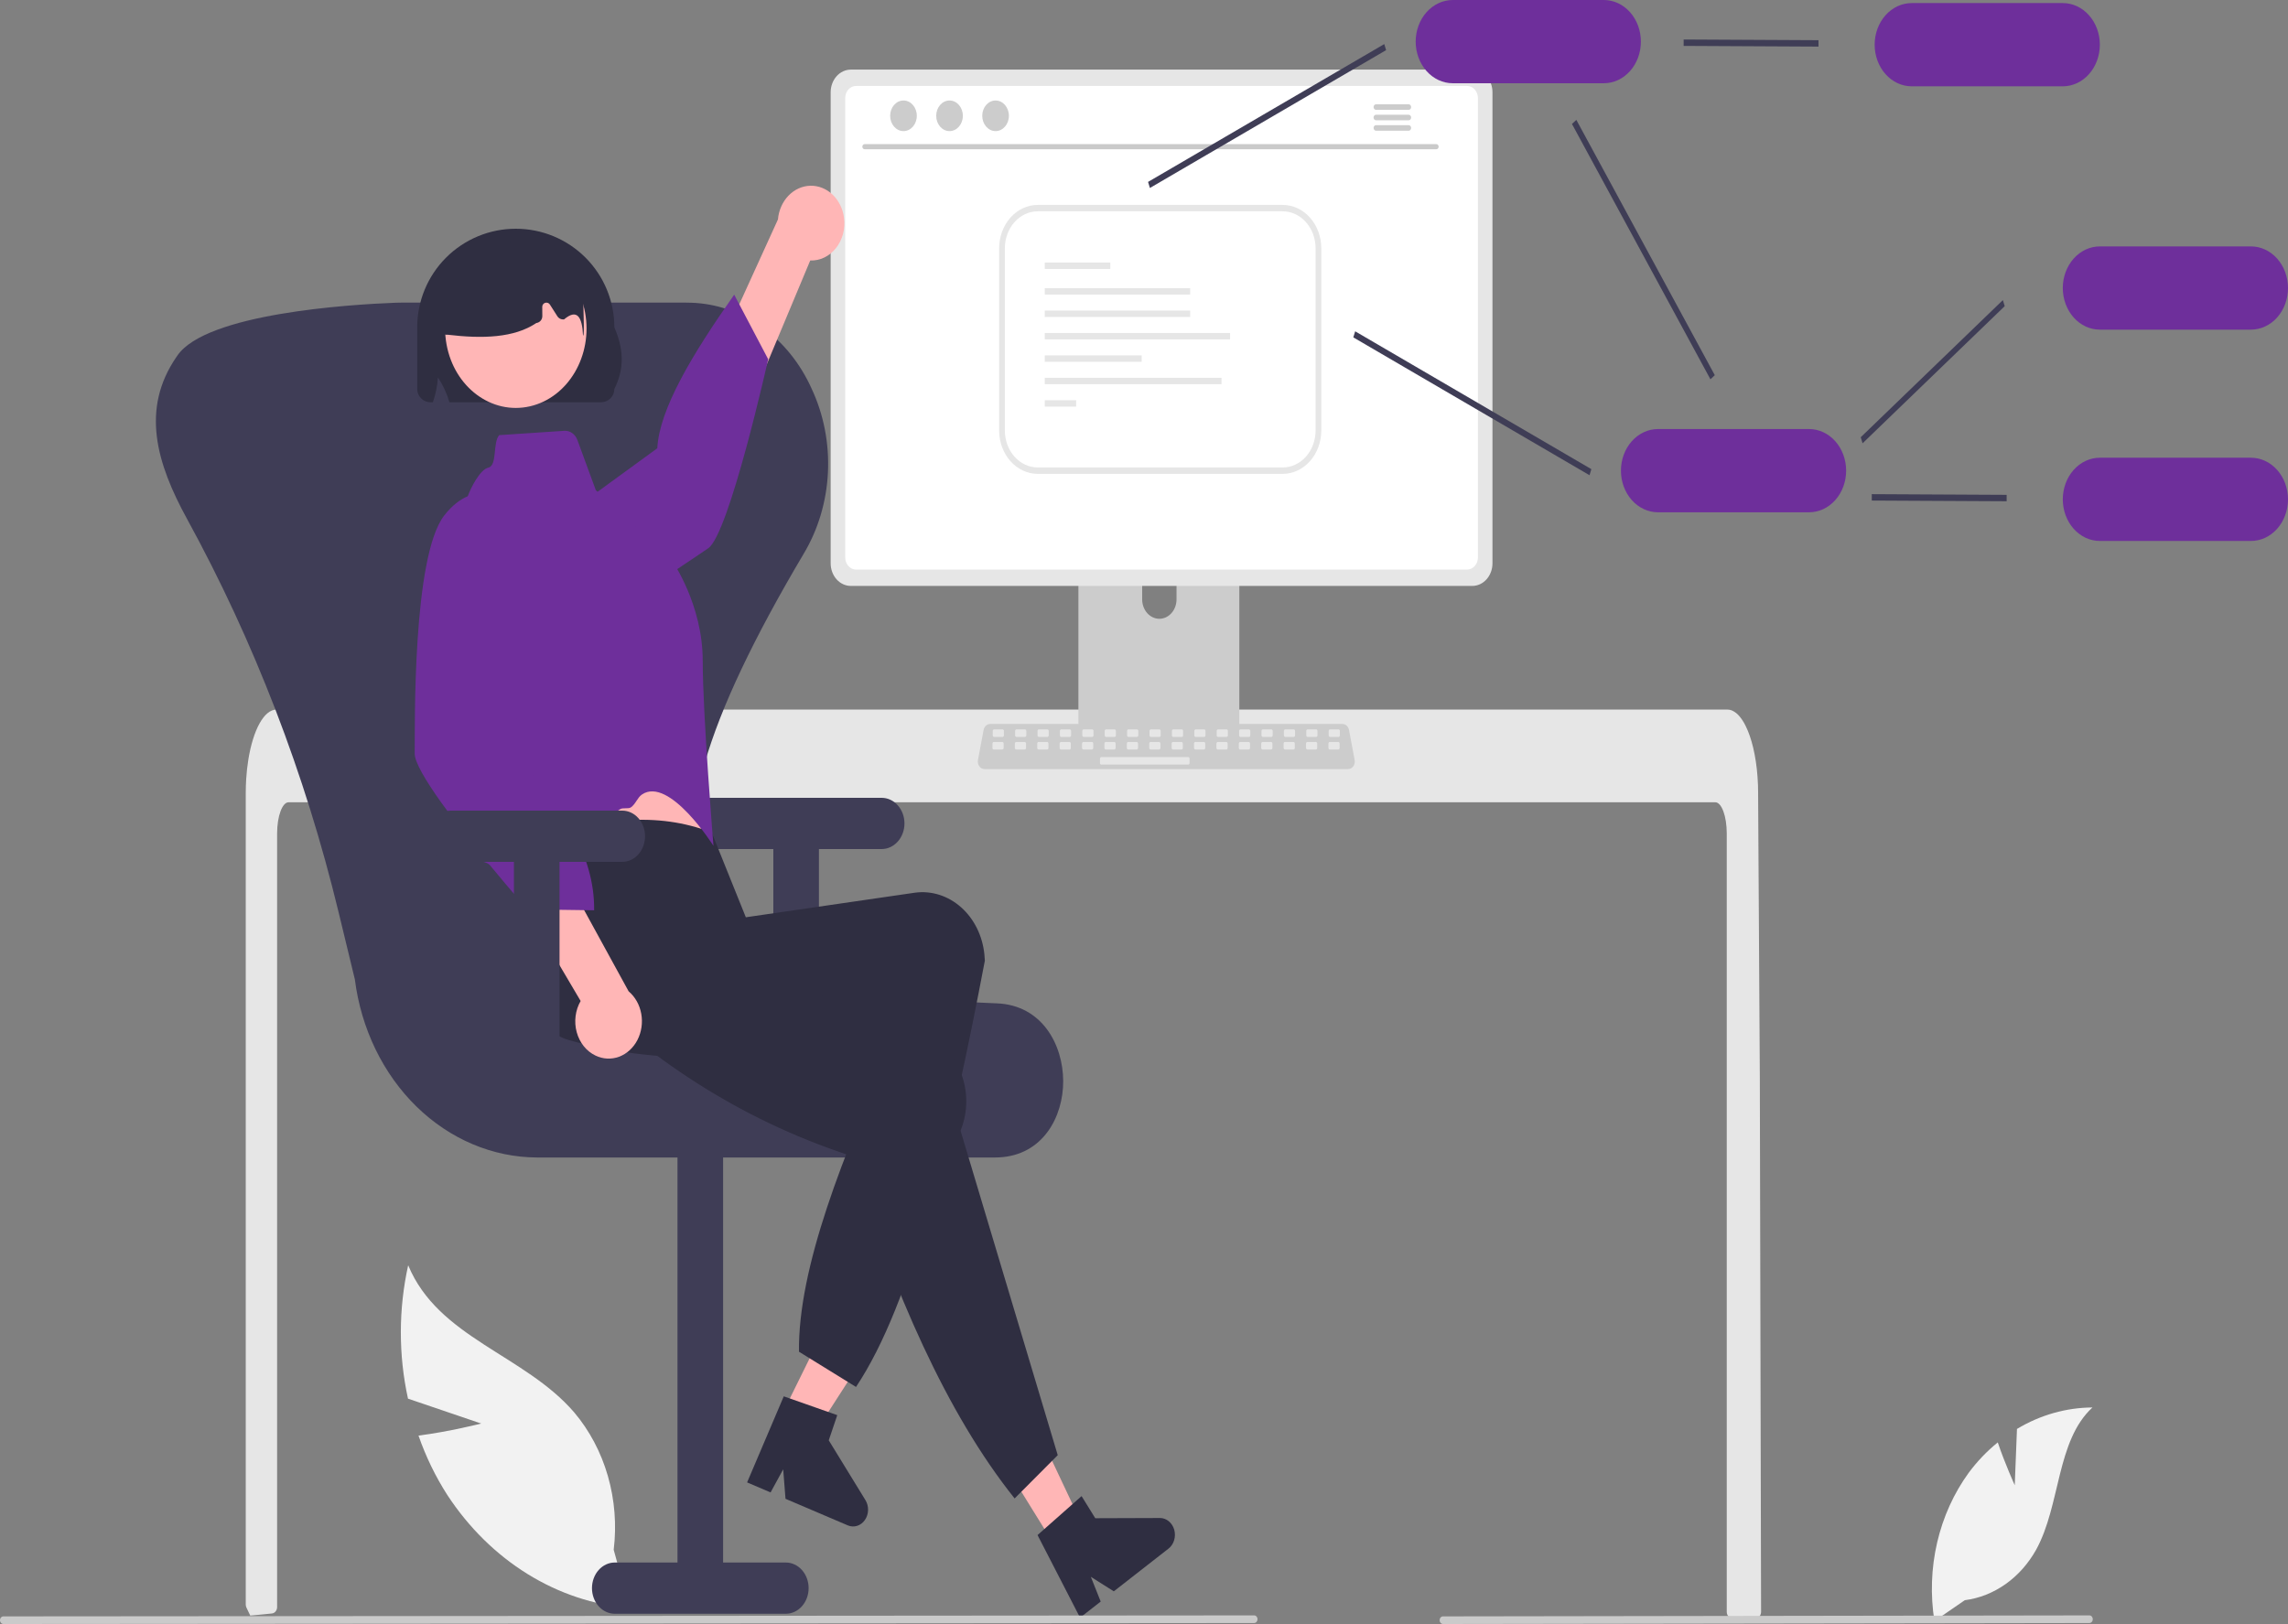 <svg width="300" height="213" viewBox="0 0 300 213" fill="none" xmlns="http://www.w3.org/2000/svg">
<rect x="0" y="0" width="300" height="213" fill="#808080" stroke="none"/>
<g clip-path="url(#clip0_1371_7796)">
<path d="M264.171 194.796L264.463 187.415C267.509 185.586 270.906 184.62 274.36 184.601C269.607 188.967 270.201 197.383 266.978 203.254C265.96 205.076 264.591 206.618 262.971 207.765C261.351 208.912 259.522 209.635 257.619 209.88L253.641 212.616C253.096 209.197 253.216 205.687 253.994 202.325C254.772 198.964 256.19 195.833 258.149 193.146C259.261 191.651 260.537 190.32 261.946 189.183C262.898 192.005 264.171 194.796 264.171 194.796Z" fill="#F2F2F2"/>
<path d="M63.094 186.708L53.495 183.443C52.236 177.697 52.245 171.692 53.52 165.951C57.473 175.487 68.768 177.671 75.277 185.233C77.291 187.609 78.804 190.463 79.702 193.585C80.601 196.707 80.863 200.016 80.468 203.267L82.569 210.902C77.867 210.521 73.294 208.999 69.166 206.441C65.037 203.883 61.452 200.35 58.656 196.085C57.108 193.675 55.837 191.056 54.873 188.289C58.944 187.77 63.094 186.708 63.094 186.708Z" fill="#F2F2F2"/>
<path d="M230.911 211.409C230.909 211.633 230.83 211.847 230.69 212.005C230.621 212.083 230.539 212.144 230.448 212.186C230.358 212.228 230.261 212.249 230.163 212.249H227.158C227.059 212.249 226.962 212.228 226.871 212.186C226.78 212.144 226.698 212.082 226.628 212.004C226.559 211.926 226.504 211.833 226.466 211.731C226.429 211.629 226.41 211.52 226.41 211.409V109.306C226.41 107.055 225.737 105.228 224.911 105.224H37.837C37.007 105.228 36.338 107.055 36.334 109.306V210.783C36.334 210.992 36.264 211.193 36.139 211.348C36.014 211.502 35.843 211.599 35.658 211.619C35.052 211.686 34.447 211.745 33.845 211.8C33.83 211.8 33.815 211.804 33.8 211.804C33.471 211.837 33.142 211.863 32.813 211.892H32.809C32.637 211.544 32.473 211.187 32.305 210.83C32.251 210.708 32.223 210.575 32.222 210.439V104.01C32.222 103.389 32.245 102.763 32.282 102.146C32.336 101.298 32.429 100.454 32.563 99.618C33.194 95.716 34.622 93.075 36.244 93.067H226.5C226.737 93.068 226.971 93.124 227.188 93.23C227.506 93.389 227.795 93.616 228.036 93.898C228.364 94.281 228.644 94.712 228.87 95.179C229.67 96.762 230.241 99.122 230.443 101.869C230.443 101.894 230.447 101.919 230.447 101.944C230.499 102.624 230.526 103.317 230.522 104.01L230.574 113.009L230.608 118.376L230.709 135.216L230.746 141.196L230.911 211.409Z" fill="#E6E6E6"/>
<path d="M161.481 61.935H142.416C142.146 61.935 141.888 62.056 141.697 62.271C141.507 62.485 141.4 62.776 141.4 63.079V96.915H162.499V63.079C162.499 62.929 162.473 62.78 162.422 62.641C162.371 62.502 162.296 62.376 162.201 62.27C162.106 62.164 161.994 62.08 161.871 62.022C161.747 61.965 161.615 61.935 161.481 61.935ZM152.012 81.16C151.416 81.157 150.845 80.89 150.424 80.416C150.002 79.942 149.764 79.301 149.761 78.631V74.728C149.761 74.058 149.998 73.414 150.42 72.94C150.843 72.466 151.415 72.199 152.012 72.199C152.609 72.199 153.182 72.466 153.604 72.94C154.026 73.414 154.264 74.058 154.264 74.728V78.631C154.261 79.301 154.023 79.942 153.601 80.416C153.18 80.89 152.609 81.157 152.012 81.16Z" fill="#CCCCCC"/>
<path d="M141.335 95.833V99.097C141.335 99.266 141.395 99.429 141.501 99.548C141.608 99.668 141.752 99.735 141.903 99.736H161.996C162.147 99.735 162.291 99.667 162.397 99.548C162.504 99.428 162.564 99.266 162.564 99.097V95.833H141.335Z" fill="#3F3D56"/>
<path d="M193.051 9.13H111.555C110.855 9.131 110.184 9.444 109.689 10.001C109.194 10.557 108.915 11.311 108.914 12.098V73.882C108.914 74.668 109.193 75.423 109.688 75.979C110.183 76.535 110.855 76.848 111.555 76.849H193.051C193.751 76.848 194.422 76.535 194.918 75.979C195.413 75.423 195.691 74.668 195.692 73.882V12.098C195.691 11.311 195.412 10.557 194.917 10.001C194.422 9.444 193.751 9.131 193.051 9.13Z" fill="#E6E6E6"/>
<path d="M192.37 11.274H112.236C111.861 11.275 111.502 11.443 111.237 11.741C110.972 12.039 110.824 12.443 110.823 12.864V73.117C110.824 73.537 110.973 73.941 111.238 74.238C111.503 74.535 111.862 74.703 112.236 74.704H192.37C192.745 74.703 193.104 74.535 193.368 74.238C193.633 73.941 193.782 73.537 193.783 73.117V12.864C193.783 12.443 193.634 12.039 193.369 11.741C193.105 11.443 192.745 11.275 192.37 11.274Z" fill="white"/>
<path d="M176.762 100.872H129.086C128.956 100.872 128.827 100.839 128.709 100.776C128.591 100.713 128.487 100.621 128.405 100.507C128.323 100.393 128.264 100.26 128.234 100.118C128.203 99.975 128.201 99.827 128.228 99.683L128.968 95.736C129.01 95.515 129.118 95.317 129.274 95.175C129.43 95.032 129.625 94.954 129.826 94.954H176.022C176.223 94.954 176.418 95.032 176.574 95.175C176.73 95.317 176.838 95.515 176.88 95.736L177.62 99.683C177.647 99.827 177.645 99.975 177.614 100.118C177.583 100.26 177.525 100.393 177.443 100.507C177.36 100.621 177.257 100.713 177.139 100.776C177.021 100.839 176.892 100.872 176.762 100.872Z" fill="#CCCCCC"/>
<path d="M131.45 95.664H130.347C130.246 95.664 130.164 95.756 130.164 95.869V96.449C130.164 96.562 130.246 96.654 130.347 96.654H131.45C131.551 96.654 131.633 96.562 131.633 96.449V95.869C131.633 95.756 131.551 95.664 131.45 95.664Z" fill="#E6E6E6"/>
<path d="M134.387 95.664H133.283C133.183 95.664 133.101 95.756 133.101 95.869V96.449C133.101 96.562 133.183 96.654 133.283 96.654H134.387C134.488 96.654 134.569 96.562 134.569 96.449V95.869C134.569 95.756 134.488 95.664 134.387 95.664Z" fill="#E6E6E6"/>
<path d="M137.323 95.664H136.22C136.119 95.664 136.038 95.756 136.038 95.869V96.449C136.038 96.562 136.119 96.654 136.22 96.654H137.323C137.424 96.654 137.506 96.562 137.506 96.449V95.869C137.506 95.756 137.424 95.664 137.323 95.664Z" fill="#E6E6E6"/>
<path d="M140.26 95.664H139.157C139.056 95.664 138.974 95.756 138.974 95.869V96.449C138.974 96.562 139.056 96.654 139.157 96.654H140.26C140.361 96.654 140.443 96.562 140.443 96.449V95.869C140.443 95.756 140.361 95.664 140.26 95.664Z" fill="#E6E6E6"/>
<path d="M143.197 95.664H142.094C141.993 95.664 141.911 95.756 141.911 95.869V96.449C141.911 96.562 141.993 96.654 142.094 96.654H143.197C143.298 96.654 143.379 96.562 143.379 96.449V95.869C143.379 95.756 143.298 95.664 143.197 95.664Z" fill="#E6E6E6"/>
<path d="M146.134 95.664H145.03C144.929 95.664 144.848 95.756 144.848 95.869V96.449C144.848 96.562 144.929 96.654 145.03 96.654H146.134C146.234 96.654 146.316 96.562 146.316 96.449V95.869C146.316 95.756 146.234 95.664 146.134 95.664Z" fill="#E6E6E6"/>
<path d="M149.07 95.664H147.967C147.866 95.664 147.785 95.756 147.785 95.869V96.449C147.785 96.562 147.866 96.654 147.967 96.654H149.07C149.171 96.654 149.253 96.562 149.253 96.449V95.869C149.253 95.756 149.171 95.664 149.07 95.664Z" fill="#E6E6E6"/>
<path d="M152.007 95.664H150.904C150.803 95.664 150.721 95.756 150.721 95.869V96.449C150.721 96.562 150.803 96.654 150.904 96.654H152.007C152.108 96.654 152.19 96.562 152.19 96.449V95.869C152.19 95.756 152.108 95.664 152.007 95.664Z" fill="#E6E6E6"/>
<path d="M154.944 95.664H153.84C153.74 95.664 153.658 95.756 153.658 95.869V96.449C153.658 96.562 153.74 96.654 153.84 96.654H154.944C155.045 96.654 155.126 96.562 155.126 96.449V95.869C155.126 95.756 155.045 95.664 154.944 95.664Z" fill="#E6E6E6"/>
<path d="M157.881 95.664H156.777C156.676 95.664 156.595 95.756 156.595 95.869V96.449C156.595 96.562 156.676 96.654 156.777 96.654H157.881C157.981 96.654 158.063 96.562 158.063 96.449V95.869C158.063 95.756 157.981 95.664 157.881 95.664Z" fill="#E6E6E6"/>
<path d="M160.817 95.664H159.714C159.613 95.664 159.531 95.756 159.531 95.869V96.449C159.531 96.562 159.613 96.654 159.714 96.654H160.817C160.918 96.654 161 96.562 161 96.449V95.869C161 95.756 160.918 95.664 160.817 95.664Z" fill="#E6E6E6"/>
<path d="M163.754 95.664H162.651C162.55 95.664 162.468 95.756 162.468 95.869V96.449C162.468 96.562 162.55 96.654 162.651 96.654H163.754C163.855 96.654 163.936 96.562 163.936 96.449V95.869C163.936 95.756 163.855 95.664 163.754 95.664Z" fill="#E6E6E6"/>
<path d="M166.691 95.664H165.587C165.487 95.664 165.405 95.756 165.405 95.869V96.449C165.405 96.562 165.487 96.654 165.587 96.654H166.691C166.792 96.654 166.873 96.562 166.873 96.449V95.869C166.873 95.756 166.792 95.664 166.691 95.664Z" fill="#E6E6E6"/>
<path d="M169.627 95.664H168.524C168.423 95.664 168.342 95.756 168.342 95.869V96.449C168.342 96.562 168.423 96.654 168.524 96.654H169.627C169.728 96.654 169.81 96.562 169.81 96.449V95.869C169.81 95.756 169.728 95.664 169.627 95.664Z" fill="#E6E6E6"/>
<path d="M172.564 95.664H171.461C171.36 95.664 171.278 95.756 171.278 95.869V96.449C171.278 96.562 171.36 96.654 171.461 96.654H172.564C172.665 96.654 172.747 96.562 172.747 96.449V95.869C172.747 95.756 172.665 95.664 172.564 95.664Z" fill="#E6E6E6"/>
<path d="M175.501 95.664H174.398C174.297 95.664 174.215 95.756 174.215 95.869V96.449C174.215 96.562 174.297 96.654 174.398 96.654H175.501C175.602 96.654 175.683 96.562 175.683 96.449V95.869C175.683 95.756 175.602 95.664 175.501 95.664Z" fill="#E6E6E6"/>
<path d="M131.415 97.314H130.312C130.211 97.314 130.13 97.406 130.13 97.519V98.099C130.13 98.212 130.211 98.304 130.312 98.304H131.415C131.516 98.304 131.598 98.212 131.598 98.099V97.519C131.598 97.406 131.516 97.314 131.415 97.314Z" fill="#E6E6E6"/>
<path d="M134.352 97.314H133.249C133.148 97.314 133.066 97.406 133.066 97.519V98.099C133.066 98.212 133.148 98.304 133.249 98.304H134.352C134.453 98.304 134.535 98.212 134.535 98.099V97.519C134.535 97.406 134.453 97.314 134.352 97.314Z" fill="#E6E6E6"/>
<path d="M137.289 97.314H136.185C136.085 97.314 136.003 97.406 136.003 97.519V98.099C136.003 98.212 136.085 98.304 136.185 98.304H137.289C137.39 98.304 137.471 98.212 137.471 98.099V97.519C137.471 97.406 137.39 97.314 137.289 97.314Z" fill="#E6E6E6"/>
<path d="M140.226 97.314H139.122C139.021 97.314 138.94 97.406 138.94 97.519V98.099C138.94 98.212 139.021 98.304 139.122 98.304H140.226C140.326 98.304 140.408 98.212 140.408 98.099V97.519C140.408 97.406 140.326 97.314 140.226 97.314Z" fill="#E6E6E6"/>
<path d="M143.162 97.314H142.059C141.958 97.314 141.876 97.406 141.876 97.519V98.099C141.876 98.212 141.958 98.304 142.059 98.304H143.162C143.263 98.304 143.345 98.212 143.345 98.099V97.519C143.345 97.406 143.263 97.314 143.162 97.314Z" fill="#E6E6E6"/>
<path d="M146.099 97.314H144.996C144.895 97.314 144.813 97.406 144.813 97.519V98.099C144.813 98.212 144.895 98.304 144.996 98.304H146.099C146.2 98.304 146.281 98.212 146.281 98.099V97.519C146.281 97.406 146.2 97.314 146.099 97.314Z" fill="#E6E6E6"/>
<path d="M149.036 97.314H147.932C147.832 97.314 147.75 97.406 147.75 97.519V98.099C147.75 98.212 147.832 98.304 147.932 98.304H149.036C149.137 98.304 149.218 98.212 149.218 98.099V97.519C149.218 97.406 149.137 97.314 149.036 97.314Z" fill="#E6E6E6"/>
<path d="M151.972 97.314H150.869C150.768 97.314 150.687 97.406 150.687 97.519V98.099C150.687 98.212 150.768 98.304 150.869 98.304H151.972C152.073 98.304 152.155 98.212 152.155 98.099V97.519C152.155 97.406 152.073 97.314 151.972 97.314Z" fill="#E6E6E6"/>
<path d="M154.909 97.314H153.806C153.705 97.314 153.623 97.406 153.623 97.519V98.099C153.623 98.212 153.705 98.304 153.806 98.304H154.909C155.01 98.304 155.092 98.212 155.092 98.099V97.519C155.092 97.406 155.01 97.314 154.909 97.314Z" fill="#E6E6E6"/>
<path d="M157.846 97.314H156.742C156.642 97.314 156.56 97.406 156.56 97.519V98.099C156.56 98.212 156.642 98.304 156.742 98.304H157.846C157.947 98.304 158.028 98.212 158.028 98.099V97.519C158.028 97.406 157.947 97.314 157.846 97.314Z" fill="#E6E6E6"/>
<path d="M160.783 97.314H159.679C159.578 97.314 159.497 97.406 159.497 97.519V98.099C159.497 98.212 159.578 98.304 159.679 98.304H160.783C160.883 98.304 160.965 98.212 160.965 98.099V97.519C160.965 97.406 160.883 97.314 160.783 97.314Z" fill="#E6E6E6"/>
<path d="M163.719 97.314H162.616C162.515 97.314 162.433 97.406 162.433 97.519V98.099C162.433 98.212 162.515 98.304 162.616 98.304H163.719C163.82 98.304 163.902 98.212 163.902 98.099V97.519C163.902 97.406 163.82 97.314 163.719 97.314Z" fill="#E6E6E6"/>
<path d="M166.656 97.314H165.553C165.452 97.314 165.37 97.406 165.37 97.519V98.099C165.37 98.212 165.452 98.304 165.553 98.304H166.656C166.757 98.304 166.838 98.212 166.838 98.099V97.519C166.838 97.406 166.757 97.314 166.656 97.314Z" fill="#E6E6E6"/>
<path d="M169.593 97.314H168.489C168.389 97.314 168.307 97.406 168.307 97.519V98.099C168.307 98.212 168.389 98.304 168.489 98.304H169.593C169.694 98.304 169.775 98.212 169.775 98.099V97.519C169.775 97.406 169.694 97.314 169.593 97.314Z" fill="#E6E6E6"/>
<path d="M172.529 97.314H171.426C171.325 97.314 171.244 97.406 171.244 97.519V98.099C171.244 98.212 171.325 98.304 171.426 98.304H172.529C172.63 98.304 172.712 98.212 172.712 98.099V97.519C172.712 97.406 172.63 97.314 172.529 97.314Z" fill="#E6E6E6"/>
<path d="M175.466 97.314H174.363C174.262 97.314 174.18 97.406 174.18 97.519V98.099C174.18 98.212 174.262 98.304 174.363 98.304H175.466C175.567 98.304 175.649 98.212 175.649 98.099V97.519C175.649 97.406 175.567 97.314 175.466 97.314Z" fill="#E6E6E6"/>
<path d="M155.79 99.294H144.408C144.307 99.294 144.226 99.385 144.226 99.499V100.078C144.226 100.192 144.307 100.283 144.408 100.283H155.79C155.891 100.283 155.973 100.192 155.973 100.078V99.499C155.973 99.385 155.891 99.294 155.79 99.294Z" fill="#E6E6E6"/>
<path d="M188.342 19.575H113.361C113.283 19.573 113.209 19.537 113.154 19.474C113.1 19.412 113.069 19.328 113.069 19.24C113.069 19.152 113.1 19.068 113.154 19.006C113.209 18.943 113.283 18.907 113.361 18.905H188.342C188.42 18.907 188.494 18.943 188.549 19.006C188.603 19.068 188.634 19.152 188.634 19.24C188.634 19.328 188.603 19.412 188.549 19.474C188.494 19.537 188.42 19.573 188.342 19.575Z" fill="#CACACA"/>
<path d="M118.465 17.195C119.43 17.195 120.212 16.296 120.212 15.188C120.212 14.079 119.43 13.181 118.465 13.181C117.5 13.181 116.717 14.079 116.717 15.188C116.717 16.296 117.5 17.195 118.465 17.195Z" fill="#CCCCCC"/>
<path d="M124.502 17.195C125.467 17.195 126.249 16.296 126.249 15.188C126.249 14.079 125.467 13.181 124.502 13.181C123.537 13.181 122.754 14.079 122.754 15.188C122.754 16.296 123.537 17.195 124.502 17.195Z" fill="#CCCCCC"/>
<path d="M130.538 17.195C131.503 17.195 132.286 16.296 132.286 15.188C132.286 14.079 131.503 13.181 130.538 13.181C129.573 13.181 128.791 14.079 128.791 15.188C128.791 16.296 129.573 17.195 130.538 17.195Z" fill="#CCCCCC"/>
<path d="M184.708 13.678H180.419C180.334 13.68 180.253 13.719 180.194 13.787C180.134 13.856 180.101 13.947 180.101 14.043C180.101 14.138 180.134 14.23 180.194 14.298C180.253 14.366 180.334 14.406 180.419 14.408H184.708C184.792 14.406 184.873 14.366 184.933 14.298C184.992 14.23 185.026 14.138 185.026 14.043C185.026 13.947 184.992 13.856 184.933 13.787C184.873 13.719 184.792 13.68 184.708 13.678Z" fill="#CCCCCC"/>
<path d="M184.708 15.047H180.419C180.334 15.049 180.253 15.089 180.194 15.157C180.134 15.225 180.101 15.317 180.101 15.412C180.101 15.508 180.134 15.599 180.194 15.668C180.253 15.736 180.334 15.775 180.419 15.777H184.708C184.792 15.775 184.873 15.736 184.933 15.668C184.992 15.599 185.026 15.508 185.026 15.412C185.026 15.317 184.992 15.225 184.933 15.157C184.873 15.089 184.792 15.049 184.708 15.047Z" fill="#CCCCCC"/>
<path d="M184.708 16.415H180.419C180.334 16.417 180.253 16.456 180.194 16.524C180.134 16.592 180.101 16.684 180.101 16.78C180.101 16.875 180.134 16.967 180.194 17.035C180.253 17.103 180.334 17.142 180.419 17.144H184.708C184.792 17.142 184.873 17.103 184.933 17.035C184.992 16.967 185.026 16.875 185.026 16.78C185.026 16.684 184.992 16.592 184.933 16.524C184.873 16.456 184.792 16.417 184.708 16.415Z" fill="#CCCCCC"/>
<path d="M150.775 24.655L150.532 23.86L181.503 5.781L181.745 6.575L150.775 24.655Z" fill="#3F3D56"/>
<path d="M244.22 58.141L243.978 57.346L262.614 39.359L262.856 40.153L244.22 58.141Z" fill="#3F3D56"/>
<path d="M208.416 62.328L177.445 44.249L177.687 43.454L208.658 61.533L208.416 62.328Z" fill="#3F3D56"/>
<path d="M224.27 49.748L206.113 16.259L206.687 15.721L224.843 49.209L224.27 49.748Z" fill="#3F3D56"/>
<path d="M238.439 6.112L220.757 6.02V5.18L238.439 5.272V6.112Z" fill="#3F3D56"/>
<path d="M270.471 11.321H250.661C249.372 11.321 248.136 10.746 247.225 9.722C246.313 8.698 245.802 7.31 245.802 5.862C245.802 4.414 246.313 3.026 247.225 2.002C248.136 0.978 249.372 0.403 250.661 0.403H270.471C271.76 0.403 272.996 0.978 273.907 2.002C274.818 3.026 275.33 4.414 275.33 5.862C275.33 7.31 274.818 8.698 273.907 9.722C272.996 10.746 271.76 11.321 270.471 11.321Z" fill="#6E2F9B"/>
<path d="M295.141 43.236H275.33C274.042 43.236 272.806 42.661 271.894 41.638C270.983 40.614 270.471 39.225 270.471 37.777C270.471 36.329 270.983 34.941 271.894 33.917C272.806 32.893 274.042 32.318 275.33 32.318H295.141C296.43 32.318 297.666 32.893 298.577 33.917C299.488 34.941 300 36.329 300 37.777C300 39.225 299.488 40.614 298.577 41.638C297.666 42.661 296.43 43.236 295.141 43.236Z" fill="#6E2F9B"/>
<path d="M263.109 65.743L245.426 65.651V64.811L263.109 64.903V65.743Z" fill="#3F3D56"/>
<path d="M295.141 70.952H275.33C274.042 70.952 272.806 70.377 271.894 69.353C270.983 68.329 270.471 66.941 270.471 65.493C270.471 64.045 270.983 62.657 271.894 61.633C272.806 60.609 274.042 60.034 275.33 60.034H295.141C296.43 60.034 297.666 60.609 298.577 61.633C299.488 62.657 300 64.045 300 65.493C300 66.941 299.488 68.329 298.577 69.353C297.666 70.377 296.43 70.952 295.141 70.952Z" fill="#6E2F9B"/>
<path d="M237.204 67.19H217.394C216.105 67.19 214.869 66.615 213.958 65.591C213.047 64.567 212.535 63.178 212.535 61.731C212.535 60.283 213.047 58.894 213.958 57.87C214.869 56.847 216.105 56.272 217.394 56.272H237.204C238.493 56.272 239.729 56.847 240.64 57.87C241.552 58.894 242.064 60.283 242.064 61.731C242.064 63.178 241.552 64.567 240.64 65.591C239.729 66.615 238.493 67.19 237.204 67.19Z" fill="#6E2F9B"/>
<path d="M210.292 10.918H190.482C189.193 10.918 187.957 10.343 187.046 9.319C186.134 8.296 185.622 6.907 185.622 5.459C185.622 4.011 186.134 2.623 187.046 1.599C187.957 0.575 189.193 6.1023e-08 190.482 0H210.292C211.581 6.1023e-08 212.817 0.575 213.728 1.599C214.639 2.623 215.151 4.011 215.151 5.459C215.151 6.907 214.639 8.296 213.728 9.319C212.817 10.343 211.581 10.918 210.292 10.918Z" fill="#6E2F9B"/>
<path d="M115.602 104.64H93.175C92.382 104.64 91.622 104.994 91.061 105.624C90.5 106.254 90.185 107.109 90.185 108C90.185 108.891 90.5 109.745 91.061 110.375C91.622 111.005 92.382 111.359 93.175 111.359H101.399V137.395H107.379V111.359H115.602C116.395 111.359 117.156 111.005 117.717 110.375C118.278 109.745 118.593 108.891 118.593 108C118.593 107.109 118.278 106.254 117.717 105.624C117.156 104.994 116.395 104.64 115.602 104.64Z" fill="#3F3D56"/>
<path d="M130.404 151.814H70.419C64.603 151.791 58.99 149.417 54.603 145.127C50.217 140.838 47.351 134.919 46.528 128.451L44.404 119.676C40.01 101.493 33.315 84.112 24.526 68.064C20.509 60.735 18.441 53.64 23.138 46.809C23.178 46.751 23.217 46.694 23.256 46.637C27.022 41.129 45.77 39.937 51.882 39.705C52.123 39.696 52.366 39.691 52.609 39.691H89.92C90.163 39.691 90.405 39.696 90.647 39.705C93.941 39.813 97.149 40.921 99.928 42.911C102.708 44.901 104.956 47.7 106.434 51.01C108.011 54.389 108.745 58.185 108.557 61.995C108.369 65.805 107.266 69.487 105.366 72.649C92.26 94.768 88.248 108.637 92.356 117.618C96.329 126.306 108.511 130.747 130.69 131.596C136.651 131.824 139.386 137.038 139.405 141.786C139.424 146.412 136.794 151.519 130.976 151.801C130.786 151.81 130.596 151.814 130.404 151.814Z" fill="#3F3D56"/>
<path d="M80.609 211.655H103.036C103.829 211.655 104.59 211.302 105.15 210.672C105.711 210.041 106.026 209.187 106.026 208.296C106.026 207.405 105.711 206.55 105.15 205.92C104.59 205.29 103.829 204.936 103.036 204.936H94.813V148.245H88.832V204.936H80.609C79.816 204.936 79.055 205.29 78.495 205.92C77.934 206.55 77.619 207.405 77.619 208.296C77.619 209.187 77.934 210.041 78.495 210.672C79.055 211.302 79.816 211.655 80.609 211.655Z" fill="#3F3D56"/>
<path d="M100.908 188.8L104.771 191.158L114.998 175.271L109.296 171.791L100.908 188.8Z" fill="#FFB6B6"/>
<path d="M102.767 183.139L109.781 185.607L108.665 188.908L113.474 196.75C113.712 197.137 113.833 197.6 113.82 198.07C113.807 198.54 113.66 198.993 113.402 199.363C113.144 199.733 112.787 200.001 112.383 200.127C111.98 200.253 111.551 200.231 111.16 200.064L102.995 196.579L102.692 192.713L101.038 195.743L97.96 194.429L102.767 183.139Z" fill="#2F2E41"/>
<path d="M110.669 28.587C110.761 29.293 110.713 30.013 110.531 30.695C110.348 31.378 110.034 32.008 109.612 32.54C109.189 33.072 108.668 33.493 108.084 33.774C107.501 34.055 106.87 34.189 106.236 34.166L91.34 69.775L86.668 62.456L102.002 28.785C102.106 27.59 102.597 26.48 103.382 25.664C104.166 24.849 105.189 24.385 106.258 24.361C107.326 24.337 108.365 24.754 109.178 25.533C109.991 26.311 110.522 27.398 110.669 28.587Z" fill="#FFB6B6"/>
<path d="M61.236 76.975C61.236 76.975 60.837 83.196 67.099 84.416C73.361 85.636 90.101 73.743 92.851 71.917C95.6 70.091 100.723 47.115 100.723 47.115L96.268 38.648C90.766 46.466 86.447 53.675 86.184 58.793L61.236 76.975Z" fill="#6E2F9B"/>
<path d="M68.466 98.403L69.818 104.931C69.818 104.931 69.831 110.951 70.78 112.061C71.722 113.166 92.443 110.947 92.443 110.947C92.443 110.947 90.246 101.247 90.275 93.907L68.466 98.403Z" fill="#FFB6B6"/>
<path d="M112.238 181.908L104.763 177.289C104.62 166.36 110.471 151.571 117.411 136.08C101.891 139.079 87.248 140.039 74.584 136.411C72.504 135.795 70.725 134.283 69.629 132.204C68.534 130.125 68.21 127.646 68.729 125.301C68.778 125.071 68.835 124.843 68.9 124.618C70.416 119.422 67.017 116.165 70.143 110.451C78.365 107.296 86.175 106.405 93.318 109.191L97.793 120.307L119.974 117.082C121.046 116.938 122.132 117.034 123.171 117.364C124.209 117.694 125.179 118.252 126.025 119.005C126.871 119.758 127.576 120.692 128.099 121.752C128.622 122.813 128.953 123.979 129.073 125.184C129.103 125.455 129.122 125.727 129.132 125.999C124.646 149.622 119.617 170.877 112.238 181.908Z" fill="#2F2E41"/>
<path d="M65.454 57.071L74 56.504C74.36 56.48 74.718 56.583 75.024 56.799C75.329 57.014 75.568 57.332 75.706 57.707L78.12 64.284L88.156 73.603C88.156 73.603 92.13 79.284 92.139 86.621C92.148 93.957 93.549 110.939 93.549 110.939C93.549 110.939 87.75 101.768 84.17 104.207C83.561 104.622 83.347 105.471 82.709 105.9C82.391 106.114 81.656 105.906 81.335 106.12C76.402 109.41 71.258 112.623 70.778 112.06C69.834 110.954 68.689 105.3 68.689 105.3L60.867 73.012C60.443 71.313 60.359 69.53 60.621 67.79C60.883 66.051 61.484 64.398 62.381 62.95C62.928 62.085 63.5 61.442 64.032 61.336C65.227 61.05 64.591 58.042 65.454 57.071Z" fill="#6E2F9B"/>
<path d="M138.144 202.477L141.751 199.66L133.58 182.34L128.256 186.498L138.144 202.477Z" fill="#FFB6B6"/>
<path d="M138.689 190.856L133.036 196.533C124.047 185.28 117.252 169.499 111.494 151.577C96.406 146.613 85.027 138.606 75.094 129.099C71.724 125.896 69.198 121.781 72.072 117.878C72.207 117.696 72.347 117.519 72.493 117.349C75.886 113.431 84.492 114.178 89.532 110.588L100.791 124.109L100.082 127.733L121.23 135.781C122.248 136.182 123.184 136.805 123.987 137.615C124.789 138.424 125.44 139.404 125.904 140.498C126.367 141.591 126.633 142.777 126.686 143.987C126.74 145.197 126.579 146.407 126.215 147.547C126.135 147.804 126.046 148.058 125.948 148.307L138.689 190.856Z" fill="#2F2E41"/>
<path d="M136.041 201.335L141.815 196.226L143.609 199.126L152.086 199.097C152.504 199.095 152.912 199.244 153.25 199.522C153.588 199.799 153.839 200.191 153.964 200.64C154.09 201.088 154.085 201.57 153.95 202.016C153.815 202.461 153.556 202.846 153.212 203.114L146.041 208.715L143.03 206.812L144.322 210.057L141.618 212.169L136.041 201.335Z" fill="#2F2E41"/>
<path d="M78.073 138.442C77.489 138.163 76.966 137.744 76.541 137.214C76.117 136.684 75.801 136.056 75.616 135.374C75.431 134.692 75.382 133.972 75.471 133.266C75.56 132.56 75.786 131.885 76.133 131.288L56.788 98.49L64.782 97.807L82.425 130.019C83.28 130.74 83.869 131.788 84.082 132.965C84.294 134.141 84.115 135.364 83.579 136.403C83.043 137.441 82.186 138.222 81.171 138.598C80.156 138.974 79.054 138.918 78.073 138.442V138.442Z" fill="#FFB6B6"/>
<path d="M80.553 42.923C80.553 39.496 79.191 36.209 76.768 33.785C74.344 31.362 71.057 30 67.629 30C64.202 30 60.915 31.362 58.491 33.785C56.068 36.209 54.706 39.496 54.706 42.923V51.025C54.707 51.484 54.889 51.925 55.215 52.25C55.54 52.575 55.98 52.758 56.44 52.759H56.758C57.124 51.709 57.347 50.615 57.422 49.506C58.089 50.506 58.597 51.603 58.928 52.759H78.814C79.275 52.758 79.716 52.576 80.042 52.251C80.368 51.926 80.551 51.485 80.553 51.025C81.598 48.892 82.067 46.447 80.553 42.923Z" fill="#2F2E41"/>
<path d="M66.95 65.851C66.95 65.851 62.426 62.236 58.245 67.614C54.064 72.991 54.413 95.24 54.374 98.828C54.362 99.951 55.806 102.376 57.795 105.176C58.689 106.433 59.692 107.766 60.722 109.091C61.319 109.858 60.805 111.454 61.404 112.199C61.999 112.94 63.708 112.831 64.274 113.519C66.963 116.784 69.148 119.269 69.148 119.269L77.902 119.39C78.001 112.079 73.544 105.553 67.819 99.246L66.95 65.851Z" fill="#6E2F9B"/>
<path d="M81.588 106.32H59.161C58.368 106.32 57.607 106.674 57.047 107.304C56.486 107.934 56.171 108.788 56.171 109.679C56.171 110.57 56.486 111.425 57.047 112.055C57.607 112.685 58.368 113.039 59.161 113.039H67.384V139.075H73.365V113.039H81.588C82.381 113.039 83.142 112.685 83.703 112.055C84.263 111.425 84.578 110.57 84.578 109.679C84.578 108.788 84.263 107.934 83.703 107.304C83.142 106.674 82.381 106.32 81.588 106.32Z" fill="#3F3D56"/>
<path d="M69.493 53.29C74.509 52.137 77.744 46.633 76.718 40.997C75.691 35.36 70.792 31.726 65.775 32.88C60.759 34.033 57.524 39.537 58.55 45.173C59.577 50.809 64.476 54.443 69.493 53.29Z" fill="#FFB6B6"/>
<path d="M57.955 43.679C57.858 43.593 57.781 43.487 57.728 43.368C57.675 43.25 57.649 43.121 57.651 42.991L57.739 35.578C57.74 35.427 57.779 35.279 57.852 35.147C57.925 35.015 58.029 34.903 58.156 34.822C63.161 31.624 68.569 30.91 74.23 32.698C74.381 32.746 74.516 32.833 74.623 32.949C74.729 33.066 74.804 33.208 74.84 33.362L76.682 38.928C76.71 39.051 76.712 39.179 76.689 39.303C76.665 39.427 76.615 39.544 76.543 39.648C76.398 39.857 76.7 43.992 76.448 44.025C76.339 41.551 75.67 40.449 73.962 41.889C73.791 41.911 73.617 41.884 73.461 41.812C73.305 41.739 73.173 41.623 73.08 41.478L72.101 39.943C72.038 39.843 71.944 39.767 71.834 39.726C71.723 39.685 71.603 39.68 71.489 39.714C71.376 39.747 71.277 39.816 71.207 39.911C71.137 40.006 71.099 40.12 71.1 40.238L71.108 41.464C71.109 41.685 71.029 41.899 70.885 42.065C70.74 42.231 70.539 42.339 70.32 42.368C67.406 44.325 63.264 44.446 58.674 43.9C58.546 43.917 58.415 43.906 58.291 43.868C58.167 43.83 58.052 43.766 57.955 43.679Z" fill="#2F2E41"/>
<path d="M164.442 212.871L0.445 213C0.386 213 0.328 212.987 0.274 212.962C0.22 212.937 0.171 212.9 0.129 212.854C0.088 212.808 0.055 212.752 0.033 212.692C0.01 212.631 -0.001 212.566 -0.001 212.5C-0.001 212.434 0.01 212.369 0.033 212.308C0.055 212.247 0.088 212.192 0.129 212.146C0.171 212.099 0.22 212.063 0.274 212.038C0.328 212.013 0.386 212 0.445 212L164.442 211.871C164.56 211.871 164.673 211.924 164.757 212.017C164.84 212.111 164.887 212.238 164.887 212.371C164.887 212.503 164.84 212.631 164.757 212.724C164.673 212.818 164.56 212.871 164.442 212.871Z" fill="#CACACA"/>
<path d="M273.961 212.871L189.205 213C189.147 213 189.089 212.987 189.035 212.962C188.981 212.937 188.931 212.9 188.89 212.854C188.848 212.808 188.815 212.752 188.793 212.692C188.771 212.631 188.759 212.566 188.759 212.5C188.759 212.434 188.771 212.369 188.793 212.308C188.815 212.247 188.848 212.192 188.89 212.146C188.931 212.099 188.981 212.063 189.035 212.038C189.089 212.013 189.147 212 189.205 212L273.961 211.871C274.079 211.871 274.192 211.924 274.275 212.017C274.359 212.111 274.406 212.238 274.406 212.371C274.406 212.503 274.359 212.631 274.275 212.724C274.192 212.818 274.079 212.871 273.961 212.871Z" fill="#CACACA"/>
<path d="M168.19 62.151H136.062C134.722 62.149 133.437 61.55 132.49 60.486C131.542 59.421 131.009 57.977 131.008 56.472V32.555C131.009 31.049 131.542 29.606 132.49 28.541C133.438 27.477 134.722 26.878 136.062 26.876H168.19C169.531 26.878 170.815 27.477 171.763 28.541C172.711 29.606 173.244 31.049 173.245 32.555V56.472C173.244 57.977 172.711 59.421 171.763 60.486C170.815 61.55 169.53 62.149 168.19 62.151ZM136.062 27.716C134.921 27.717 133.826 28.228 133.018 29.135C132.211 30.042 131.757 31.272 131.755 32.555V56.472C131.757 57.755 132.211 58.985 133.018 59.892C133.826 60.799 134.921 61.309 136.062 61.311H168.19C169.332 61.309 170.427 60.799 171.235 59.892C172.042 58.985 172.496 57.755 172.498 56.472V32.555C172.496 31.272 172.042 30.042 171.235 29.135C170.427 28.228 169.332 27.717 168.19 27.716H136.062Z" fill="#E6E6E6"/>
<path d="M145.582 34.435H136.988V35.275H145.582V34.435Z" fill="#E6E6E6"/>
<path d="M156.051 37.794H136.988V38.634H156.051V37.794Z" fill="#E6E6E6"/>
<path d="M156.051 40.734H136.988V41.574H156.051V40.734Z" fill="#E6E6E6"/>
<path d="M161.284 43.674H136.988V44.514H161.284V43.674Z" fill="#E6E6E6"/>
<path d="M149.697 46.613H136.988V47.453H149.697V46.613Z" fill="#E6E6E6"/>
<path d="M160.163 49.553H136.988V50.392H160.163V49.553Z" fill="#E6E6E6"/>
<path d="M141.1 52.492H136.988V53.332H141.1V52.492Z" fill="#E6E6E6"/>
</g>
<defs>
<clipPath id="clip0_1371_7796">
<rect width="300" height="213" fill="white"/>
</clipPath>
</defs>
</svg>
